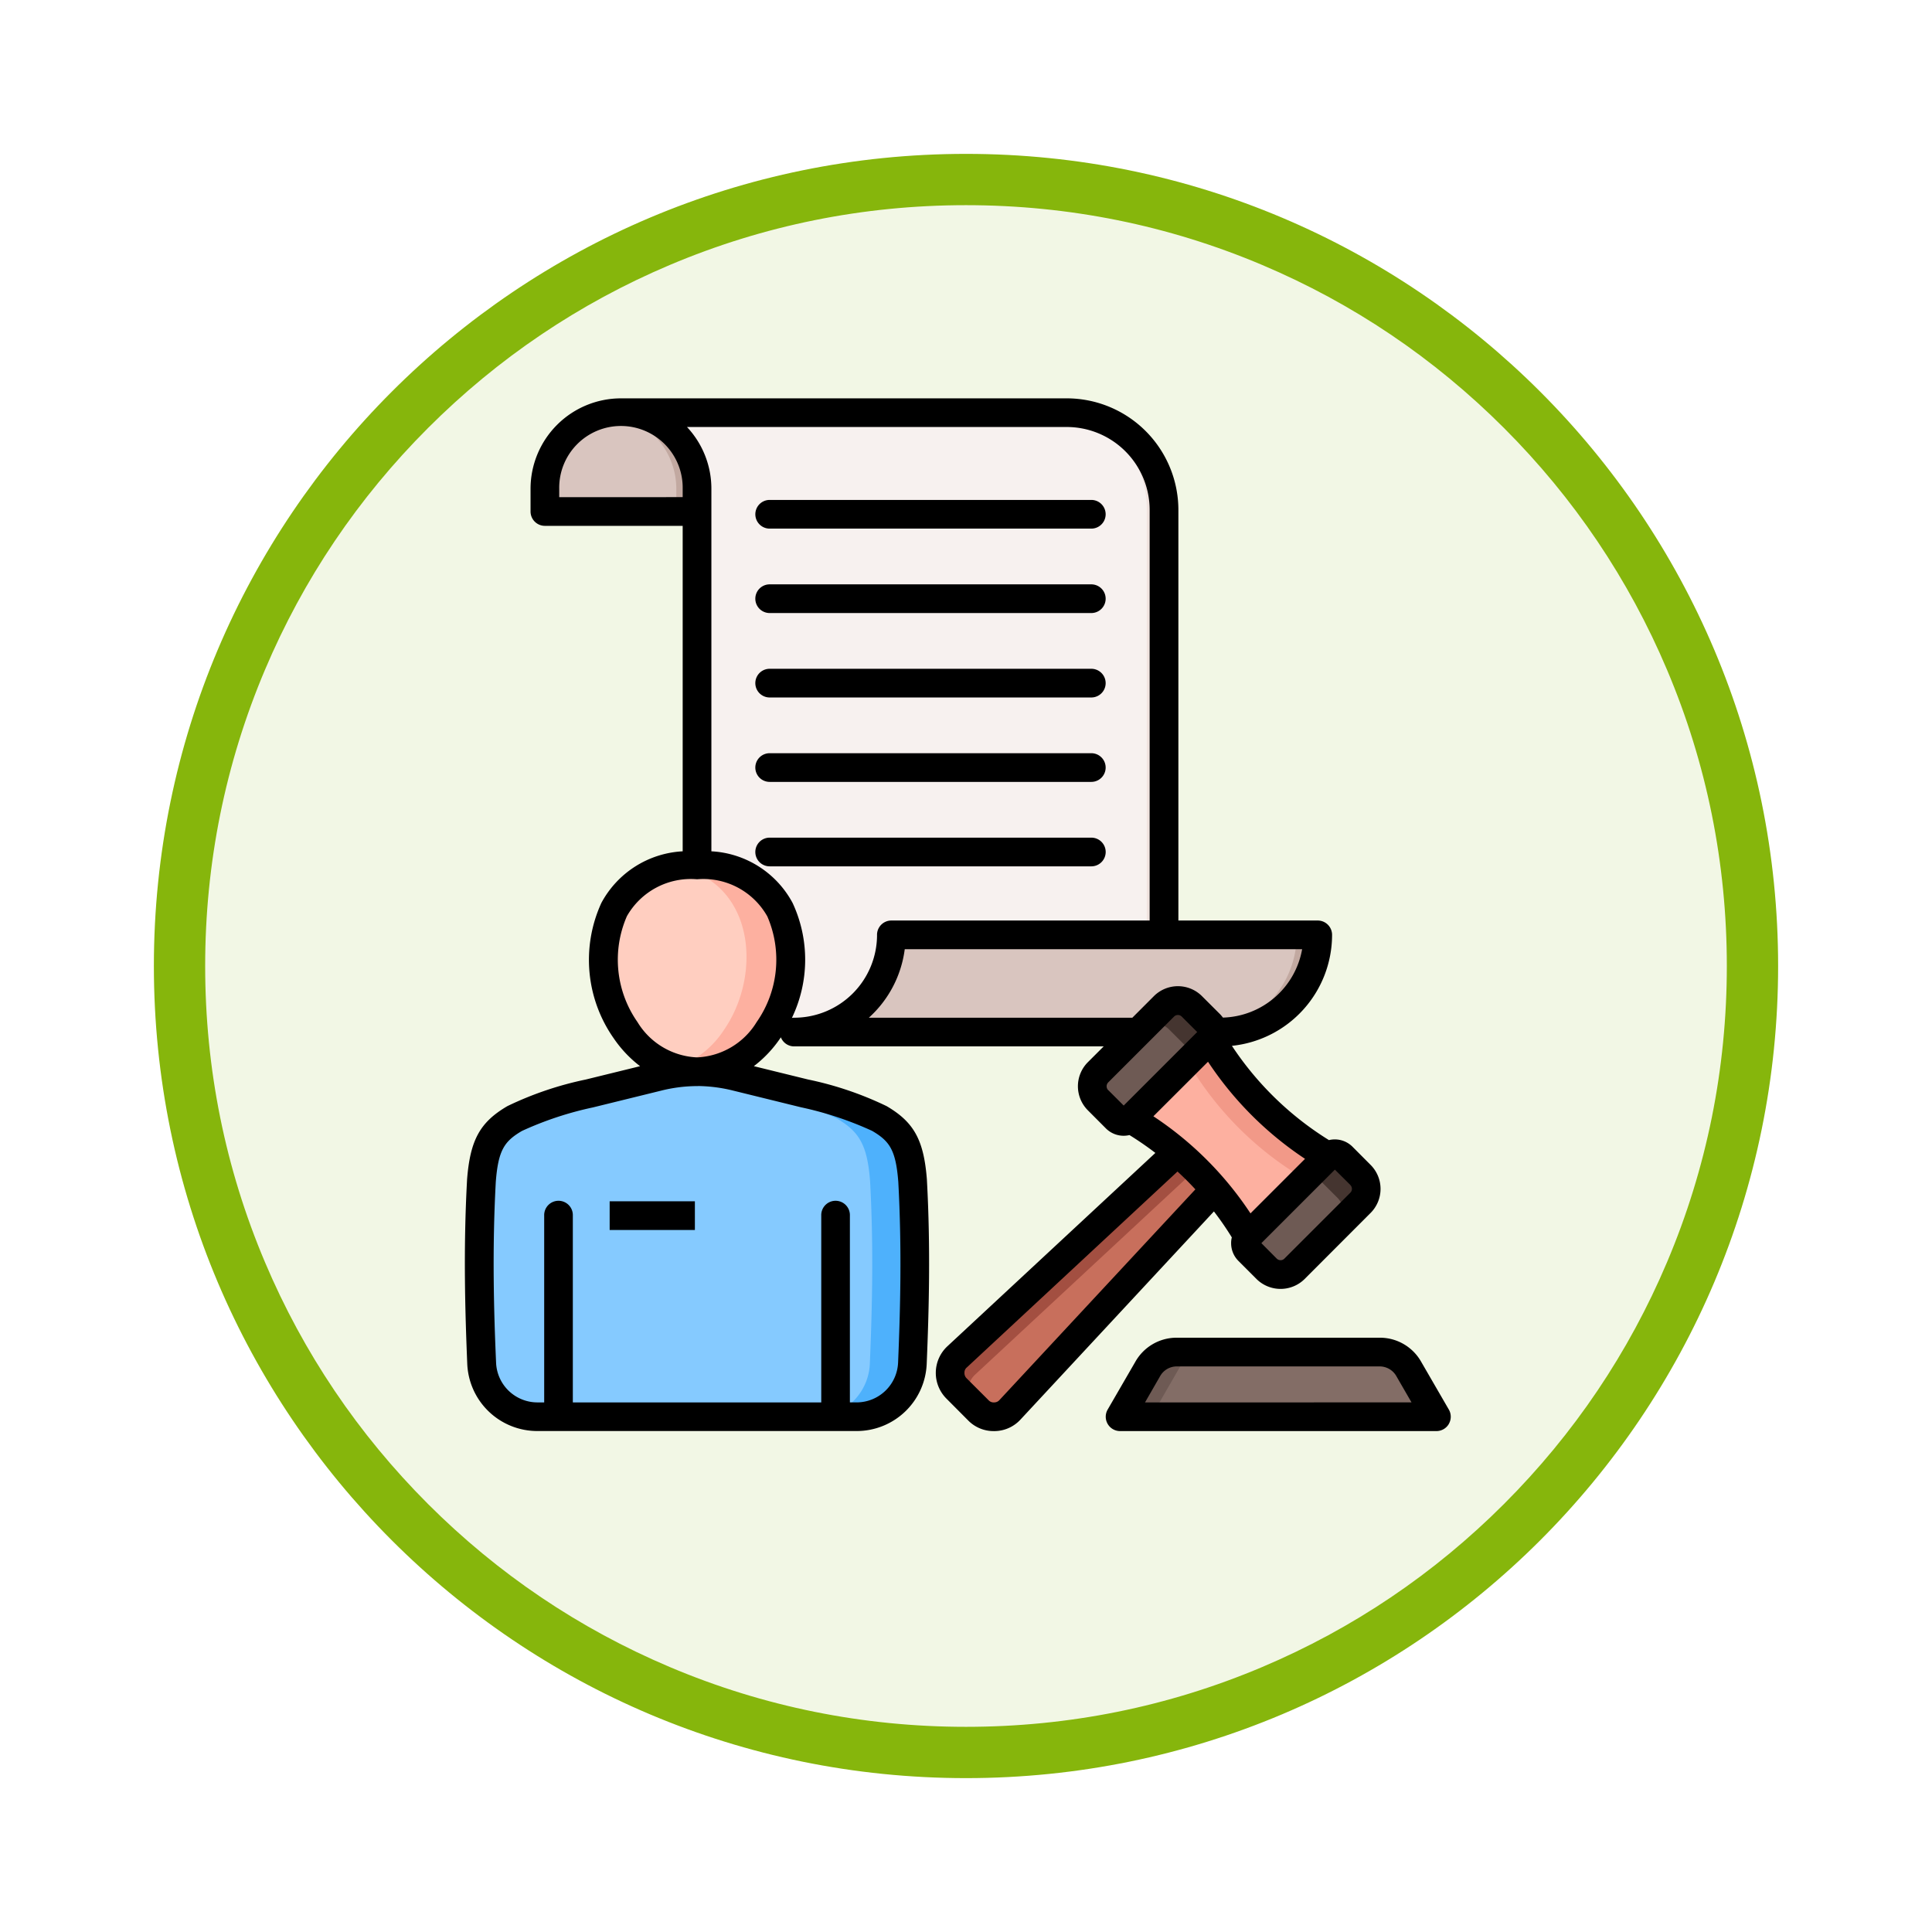 <svg xmlns="http://www.w3.org/2000/svg" xmlns:xlink="http://www.w3.org/1999/xlink" width="113" height="113" viewBox="0 0 113 113">
  <defs>
    <filter id="Trazado_982547" x="0" y="0" width="113" height="113" filterUnits="userSpaceOnUse">
      <feOffset dy="3" input="SourceAlpha"/>
      <feGaussianBlur stdDeviation="3" result="blur"/>
      <feFlood flood-opacity="0.161"/>
      <feComposite operator="in" in2="blur"/>
      <feComposite in="SourceGraphic"/>
    </filter>
  </defs>
  <g id="Grupo_1172015" data-name="Grupo 1172015" transform="translate(-325 -4575)">
    <g id="Grupo_1167343" data-name="Grupo 1167343" transform="translate(0 2228)">
      <g id="Grupo_1166777" data-name="Grupo 1166777" transform="translate(0.105 -910)">
        <g id="Grupo_1164305" data-name="Grupo 1164305" transform="translate(333.895 3263)">
          <g id="Grupo_1163948" data-name="Grupo 1163948" transform="translate(0)">
            <g id="Grupo_1158168" data-name="Grupo 1158168" transform="translate(0)">
              <g id="Grupo_1152576" data-name="Grupo 1152576">
                <g id="Grupo_1148633" data-name="Grupo 1148633">
                  <g id="Grupo_1148525" data-name="Grupo 1148525">
                    <g transform="matrix(1, 0, 0, 1, -9, -6)" filter="url(#Trazado_982547)">
                      <g id="Trazado_982547-2" data-name="Trazado 982547" transform="translate(9 6)" fill="#f2f7e5">
                        <path d="M 47.5 93.5 C 41.289 93.5 35.265 92.284 29.595 89.886 C 24.118 87.569 19.198 84.252 14.973 80.027 C 10.748 75.802 7.431 70.882 5.114 65.405 C 2.716 59.735 1.5 53.711 1.5 47.5 C 1.5 41.289 2.716 35.265 5.114 29.595 C 7.431 24.118 10.748 19.198 14.973 14.973 C 19.198 10.748 24.118 7.431 29.595 5.114 C 35.265 2.716 41.289 1.5 47.5 1.5 C 53.711 1.5 59.735 2.716 65.405 5.114 C 70.882 7.431 75.802 10.748 80.027 14.973 C 84.252 19.198 87.569 24.118 89.886 29.595 C 92.284 35.265 93.5 41.289 93.5 47.5 C 93.5 53.711 92.284 59.735 89.886 65.405 C 87.569 70.882 84.252 75.802 80.027 80.027 C 75.802 84.252 70.882 87.569 65.405 89.886 C 59.735 92.284 53.711 93.5 47.5 93.5 Z" stroke="none"/>
                        <path d="M 47.5 3 C 41.491 3 35.664 4.176 30.18 6.496 C 24.881 8.737 20.122 11.946 16.034 16.034 C 11.946 20.122 8.737 24.881 6.496 30.18 C 4.176 35.664 3 41.491 3 47.5 C 3 53.509 4.176 59.336 6.496 64.82 C 8.737 70.119 11.946 74.878 16.034 78.966 C 20.122 83.054 24.881 86.263 30.18 88.504 C 35.664 90.824 41.491 92 47.5 92 C 53.509 92 59.336 90.824 64.82 88.504 C 70.119 86.263 74.878 83.054 78.966 78.966 C 83.054 74.878 86.263 70.119 88.504 64.82 C 90.824 59.336 92 53.509 92 47.5 C 92 41.491 90.824 35.664 88.504 30.18 C 86.263 24.881 83.054 20.122 78.966 16.034 C 74.878 11.946 70.119 8.737 64.82 6.496 C 59.336 4.176 53.509 3 47.5 3 M 47.5 0 C 73.734 0 95 21.266 95 47.5 C 95 73.734 73.734 95 47.5 95 C 21.266 95 0 73.734 0 47.5 C 0 21.266 21.266 0 47.5 0 Z" stroke="none" fill="#86b60c"/>
                      </g>
                    </g>
                  </g>
                </g>
              </g>
            </g>
          </g>
        </g>
      </g>
    </g>
    <g id="authoritative_15552397" transform="translate(336.729 4594.299)">
      <path id="Trazado_1026918" data-name="Trazado 1026918" d="M123.4,16.749v30.53H101.784A5.7,5.7,0,0,1,96.1,41.6V15.514a4.461,4.461,0,0,0-4.447-4.447h26.066a5.7,5.7,0,0,1,5.682,5.682Z" transform="translate(-67.058 -6.222)" fill="#f7f1ef" fill-rule="evenodd"/>
      <path id="Trazado_1026919" data-name="Trazado 1026919" d="M317.708,16.852v30.53h-1V16.742a5.746,5.746,0,0,0-4.292-5.558,5.7,5.7,0,0,1,5.288,5.668Z" transform="translate(-261.364 -6.325)" fill="#f0e3df" fill-rule="evenodd"/>
      <path id="Trazado_1026920" data-name="Trazado 1026920" d="M206.777,265.794a5.7,5.7,0,0,1-5.682,5.682H176.17a5.7,5.7,0,0,0,5.682-5.682Z" transform="translate(-141.444 -230.419)" fill="#d9c5bf" fill-rule="evenodd"/>
      <path id="Trazado_1026921" data-name="Trazado 1026921" d="M380.883,265.794a5.7,5.7,0,0,1-5.682,5.682h-1.217a5.7,5.7,0,0,0,5.682-5.682Z" transform="translate(-315.549 -230.419)" fill="#c2a9a1" fill-rule="evenodd"/>
      <path id="Trazado_1026922" data-name="Trazado 1026922" d="M58.994,11.067a4.461,4.461,0,0,0-4.447,4.447v1.33h8.895v-1.33A4.461,4.461,0,0,0,58.994,11.067Z" transform="translate(-34.397 -6.222)" fill="#c2a9a1" fill-rule="evenodd"/>
      <path id="Trazado_1026923" data-name="Trazado 1026923" d="M58.386,11.418a4.463,4.463,0,0,0-3.839,4.405v1.33h7.678v-1.33A4.463,4.463,0,0,0,58.386,11.418Z" transform="translate(-34.397 -6.531)" fill="#d9c5bf" fill-rule="evenodd"/>
      <path id="Trazado_1026924" data-name="Trazado 1026924" d="M84.1,241.081c-2.459-3.562-1.7-9.688,4.187-9.688s6.646,6.126,4.187,9.688a4.817,4.817,0,0,1-8.373,0Z" transform="translate(-59.249 -200.141)" fill="#fdb0a0" fill-rule="evenodd"/>
      <path id="Trazado_1026925" data-name="Trazado 1026925" d="M84.1,241.9c-2.264-3.28-1.8-8.732,2.882-9.577,4.684.844,5.146,6.3,2.882,9.577a5.532,5.532,0,0,1-2.882,2.237A5.533,5.533,0,0,1,84.1,241.9Z" transform="translate(-59.249 -200.961)" fill="#ffcec0" fill-rule="evenodd"/>
      <path id="Trazado_1026926" data-name="Trazado 1026926" d="M32.645,332.837l-3.974.977a19.643,19.643,0,0,0-4.384,1.471c-1.316.772-1.786,1.56-1.947,3.657-.2,3.7-.136,7.148.013,10.687a3.278,3.278,0,0,0,3.275,3.14h18.7a3.277,3.277,0,0,0,3.275-3.14c.149-3.539.217-6.982.013-10.687-.161-2.1-.63-2.885-1.947-3.657a19.643,19.643,0,0,0-4.384-1.471l-3.974-.977a9.34,9.34,0,0,0-4.664,0Z" transform="translate(-5.938 -289.167)" fill="#4eb1fc" fill-rule="evenodd"/>
      <path id="Trazado_1026927" data-name="Trazado 1026927" d="M32.645,333.483l-3.974.977a19.641,19.641,0,0,0-4.384,1.471c-1.316.772-1.786,1.56-1.947,3.657-.2,3.7-.136,7.148.013,10.687a3.278,3.278,0,0,0,3.275,3.14H41.81a3.278,3.278,0,0,0,3.275-3.14c.149-3.539.217-6.982.013-10.687-.161-2.1-.63-2.885-1.947-3.657a19.643,19.643,0,0,0-4.384-1.471l-3.974-.977a10.55,10.55,0,0,0-1.074-.208,10.577,10.577,0,0,0-1.075.208Z" transform="translate(-5.938 -289.813)" fill="#85caff" fill-rule="evenodd"/>
      <path id="Trazado_1026928" data-name="Trazado 1026928" d="M266.381,365.324l2.128,2.128-12.753,13.719a1.283,1.283,0,0,1-1.847.034l-1.281-1.281a1.283,1.283,0,0,1,.034-1.847l13.719-12.753Z" transform="translate(-208.407 -318.02)" fill="#a34f41" fill-rule="evenodd"/>
      <path id="Trazado_1026929" data-name="Trazado 1026929" d="M275.121,374.064l1.081,1.08-12.753,13.719a1.283,1.283,0,0,1-1.835.046l-.012-.012-.234-.234a1.283,1.283,0,0,1,.034-1.847l13.719-12.753Z" transform="translate(-216.1 -325.713)" fill="#c86f5c" fill-rule="evenodd"/>
      <path id="Trazado_1026930" data-name="Trazado 1026930" d="M345.424,326.557l4.788-4.789a19.188,19.188,0,0,1-7.262-7.262l-4.789,4.789a19.188,19.188,0,0,1,7.262,7.262Z" transform="translate(-284.021 -273.293)" fill="#f29988" fill-rule="evenodd"/>
      <path id="Trazado_1026931" data-name="Trazado 1026931" d="M345.425,336.382l3.451-3.451a19.189,19.189,0,0,1-7.262-7.262l-3.451,3.451a19.188,19.188,0,0,1,7.262,7.262Z" transform="translate(-284.021 -283.118)" fill="#fdb0a0" fill-rule="evenodd"/>
      <path id="Trazado_1026932" data-name="Trazado 1026932" d="M327.439,298.3l1.06,1.06a.622.622,0,0,1,0,.877l-4.609,4.609a.622.622,0,0,1-.877,0l-1.06-1.06a1.155,1.155,0,0,1,0-1.629l3.857-3.857A1.155,1.155,0,0,1,327.439,298.3Z" transform="translate(-269.458 -258.731)" fill="#453530" fill-rule="evenodd"/>
      <path id="Trazado_1026933" data-name="Trazado 1026933" d="M327.164,311.4h0l-3.271,3.271a.622.622,0,0,1-.877,0l-1.06-1.06a1.155,1.155,0,0,1,0-1.629h0l2.519-2.519a1.155,1.155,0,0,1,1.629,0l1.06,1.06a.622.622,0,0,1,0,.876Z" transform="translate(-269.46 -268.556)" fill="#6e5a54" fill-rule="evenodd"/>
      <path id="Trazado_1026934" data-name="Trazado 1026934" d="M403.048,373.906l-1.06-1.06a.622.622,0,0,0-.877,0l-4.609,4.609a.622.622,0,0,0,0,.877l1.06,1.06a1.155,1.155,0,0,0,1.629,0l3.857-3.857A1.155,1.155,0,0,0,403.048,373.906Z" transform="translate(-335.209 -324.482)" fill="#453530" fill-rule="evenodd"/>
      <path id="Trazado_1026935" data-name="Trazado 1026935" d="M399.773,384.01l-3.271,3.271h0a.622.622,0,0,0,0,.876l1.06,1.06a1.155,1.155,0,0,0,1.629,0l2.519-2.519h0a1.155,1.155,0,0,0,0-1.628l-1.06-1.06a.622.622,0,0,0-.877,0Z" transform="translate(-335.209 -334.308)" fill="#6e5a54" fill-rule="evenodd"/>
      <path id="Trazado_1026936" data-name="Trazado 1026936" d="M350.474,469.467h-11.8a1.946,1.946,0,0,0-1.726,1l-1.6,2.779H353.8l-1.6-2.779A1.946,1.946,0,0,0,350.474,469.467Z" transform="translate(-281.543 -409.682)" fill="#6e5a54" fill-rule="evenodd"/>
      <path id="Trazado_1026937" data-name="Trazado 1026937" d="M363.651,469.467h-10a1.946,1.946,0,0,0-1.726,1l-1.6,2.779h16.663l-1.6-2.779a1.946,1.946,0,0,0-1.725-1Z" transform="translate(-294.72 -409.682)" fill="#836d66" fill-rule="evenodd"/>
      <path id="Trazado_1026938" data-name="Trazado 1026938" d="M23.929,52.641h4.985V50.963H23.929Zm46.9,10.084L69.948,61.2a1.123,1.123,0,0,0-1.005-.579H57.124a1.116,1.116,0,0,0-1.005.579l-.878,1.526Zm2.184,1.258a.84.84,0,0,1-.728.42h-18.5a.839.839,0,0,1-.728-1.259l1.612-2.784a2.77,2.77,0,0,1,2.455-1.418h11.82A2.77,2.77,0,0,1,71.4,60.361l1.612,2.784A.837.837,0,0,1,73.01,63.984ZM58.187,50.265,46.731,62.584a.407.407,0,0,1-.318.142.4.4,0,0,1-.323-.129l-1.282-1.281a.421.421,0,0,1-.127-.322.382.382,0,0,1,.144-.318L57.141,49.222c.364.333.711.681,1.046,1.043Zm-5.1-5.808.907.906,4.3-4.3-.907-.906a.317.317,0,0,0-.445,0l-3.859,3.858a.327.327,0,0,0,0,.444ZM54.5,40.226H39.088a6.516,6.516,0,0,0,2.1-4.007H64.431a4.85,4.85,0,0,1-4.633,4,2.188,2.188,0,0,0-.162-.194l-1.063-1.061a1.99,1.99,0,0,0-2.813,0L54.5,40.226ZM39.568,35.38a4.848,4.848,0,0,1-4.841,4.846.766.766,0,0,0-.139.012,7.86,7.86,0,0,0,.04-6.727,5.736,5.736,0,0,0-4.749-3.018V9.287a5.276,5.276,0,0,0-1.427-3.611H50.665a4.85,4.85,0,0,1,4.847,4.846V34.541H40.405a.839.839,0,0,0-.838.839Zm-6.424-1.091a4.287,4.287,0,0,0-4.1-2.161,4.3,4.3,0,0,0-4.107,2.161,6.36,6.36,0,0,0,.618,6.189,4.292,4.292,0,0,0,3.426,2.065q.061,0,.121,0a4.3,4.3,0,0,0,3.426-2.065,6.361,6.361,0,0,0,.618-6.189Zm-4.055,9.932a8.9,8.9,0,0,1,2.08.272l3.957.973a20.011,20.011,0,0,1,4.154,1.378c1.022.6,1.386,1.114,1.531,2.981.214,3.919.116,7.542-.012,10.571a2.431,2.431,0,0,1-2.432,2.329h-.387V51.8a.838.838,0,1,0-1.675,0V62.726H21.775V51.8a.838.838,0,1,0-1.675,0V62.726h-.387A2.422,2.422,0,0,1,17.286,60.4c-.133-3.029-.231-6.653-.017-10.571.144-1.867.508-2.382,1.531-2.981a19.823,19.823,0,0,1,4.148-1.375l3.969-.976a8.76,8.76,0,0,1,2.068-.272h.1ZM28.2,9.778V9.287a3.611,3.611,0,1,0-7.221,0v.492ZM58.926,42.8l-3.195,3.191a19.977,19.977,0,0,1,5.679,5.678L64.6,48.48A20.127,20.127,0,0,1,58.926,42.8Zm8.325,7.214a.314.314,0,0,1,0,.445l-3.859,3.858a.3.3,0,0,1-.22.09.316.316,0,0,1-.225-.09l-.9-.906,4.3-4.3.907.9Zm-7.978,1.54L47.961,63.726a2.09,2.09,0,0,1-1.519.678H46.4a2.079,2.079,0,0,1-1.5-.621L43.623,62.5a2.128,2.128,0,0,1,.058-3.056L55.847,48.134c-.485-.373-.994-.722-1.514-1.044a1.556,1.556,0,0,1-.341.04,1.467,1.467,0,0,1-1.034-.426L51.9,45.643a1.992,1.992,0,0,1,0-2.817l.924-.923h-18.1a.834.834,0,0,1-.78-.529.289.289,0,0,0-.04.056,7.014,7.014,0,0,1-1.542,1.63l3.166.778a19.8,19.8,0,0,1,4.6,1.559c1.606.94,2.178,1.987,2.357,4.308v.018c.22,3.995.116,7.673-.012,10.743A4.1,4.1,0,0,1,38.366,64.4H19.712A4.1,4.1,0,0,1,15.6,60.467c-.127-3.07-.231-6.749-.012-10.743v-.018c.179-2.321.751-3.368,2.357-4.308a19.773,19.773,0,0,1,4.587-1.557l3.177-.78a7.016,7.016,0,0,1-1.542-1.63,7.989,7.989,0,0,1-.722-7.921A5.744,5.744,0,0,1,28.2,30.493V11.457H20.14a.839.839,0,0,1-.838-.839V9.287A5.292,5.292,0,0,1,24.588,4H50.665a6.534,6.534,0,0,1,6.528,6.524V34.541h8.151a.839.839,0,0,1,.838.839,6.529,6.529,0,0,1-5.858,6.49A18.435,18.435,0,0,0,66,47.384a1.464,1.464,0,0,1,1.375.386l1.057,1.061a1.987,1.987,0,0,1,0,2.816l-3.853,3.859a2,2,0,0,1-2.819,0L60.7,54.445a1.458,1.458,0,0,1-.422-1.032,1.32,1.32,0,0,1,.04-.339,17.838,17.838,0,0,0-1.046-1.518ZM52.941,30.533a.839.839,0,0,0-.843-.839H33.288a.839.839,0,0,0,0,1.678H52.1A.84.84,0,0,0,52.941,30.533Zm-19.653-4.1H52.1a.839.839,0,1,0,0-1.678H33.288a.839.839,0,0,0,0,1.678Zm0-4.938H52.1a.839.839,0,1,0,0-1.678H33.288a.839.839,0,0,0,0,1.678Zm0-4.938H52.1a.839.839,0,1,0,0-1.678H33.288a.839.839,0,0,0,0,1.678Zm-.838-5.777a.838.838,0,0,0,.838.839H52.1a.839.839,0,1,0,0-1.678H33.288a.838.838,0,0,0-.838.839Z" transform="translate(0 0)" fill-rule="evenodd"/>
    </g>
  </g>
</svg>
